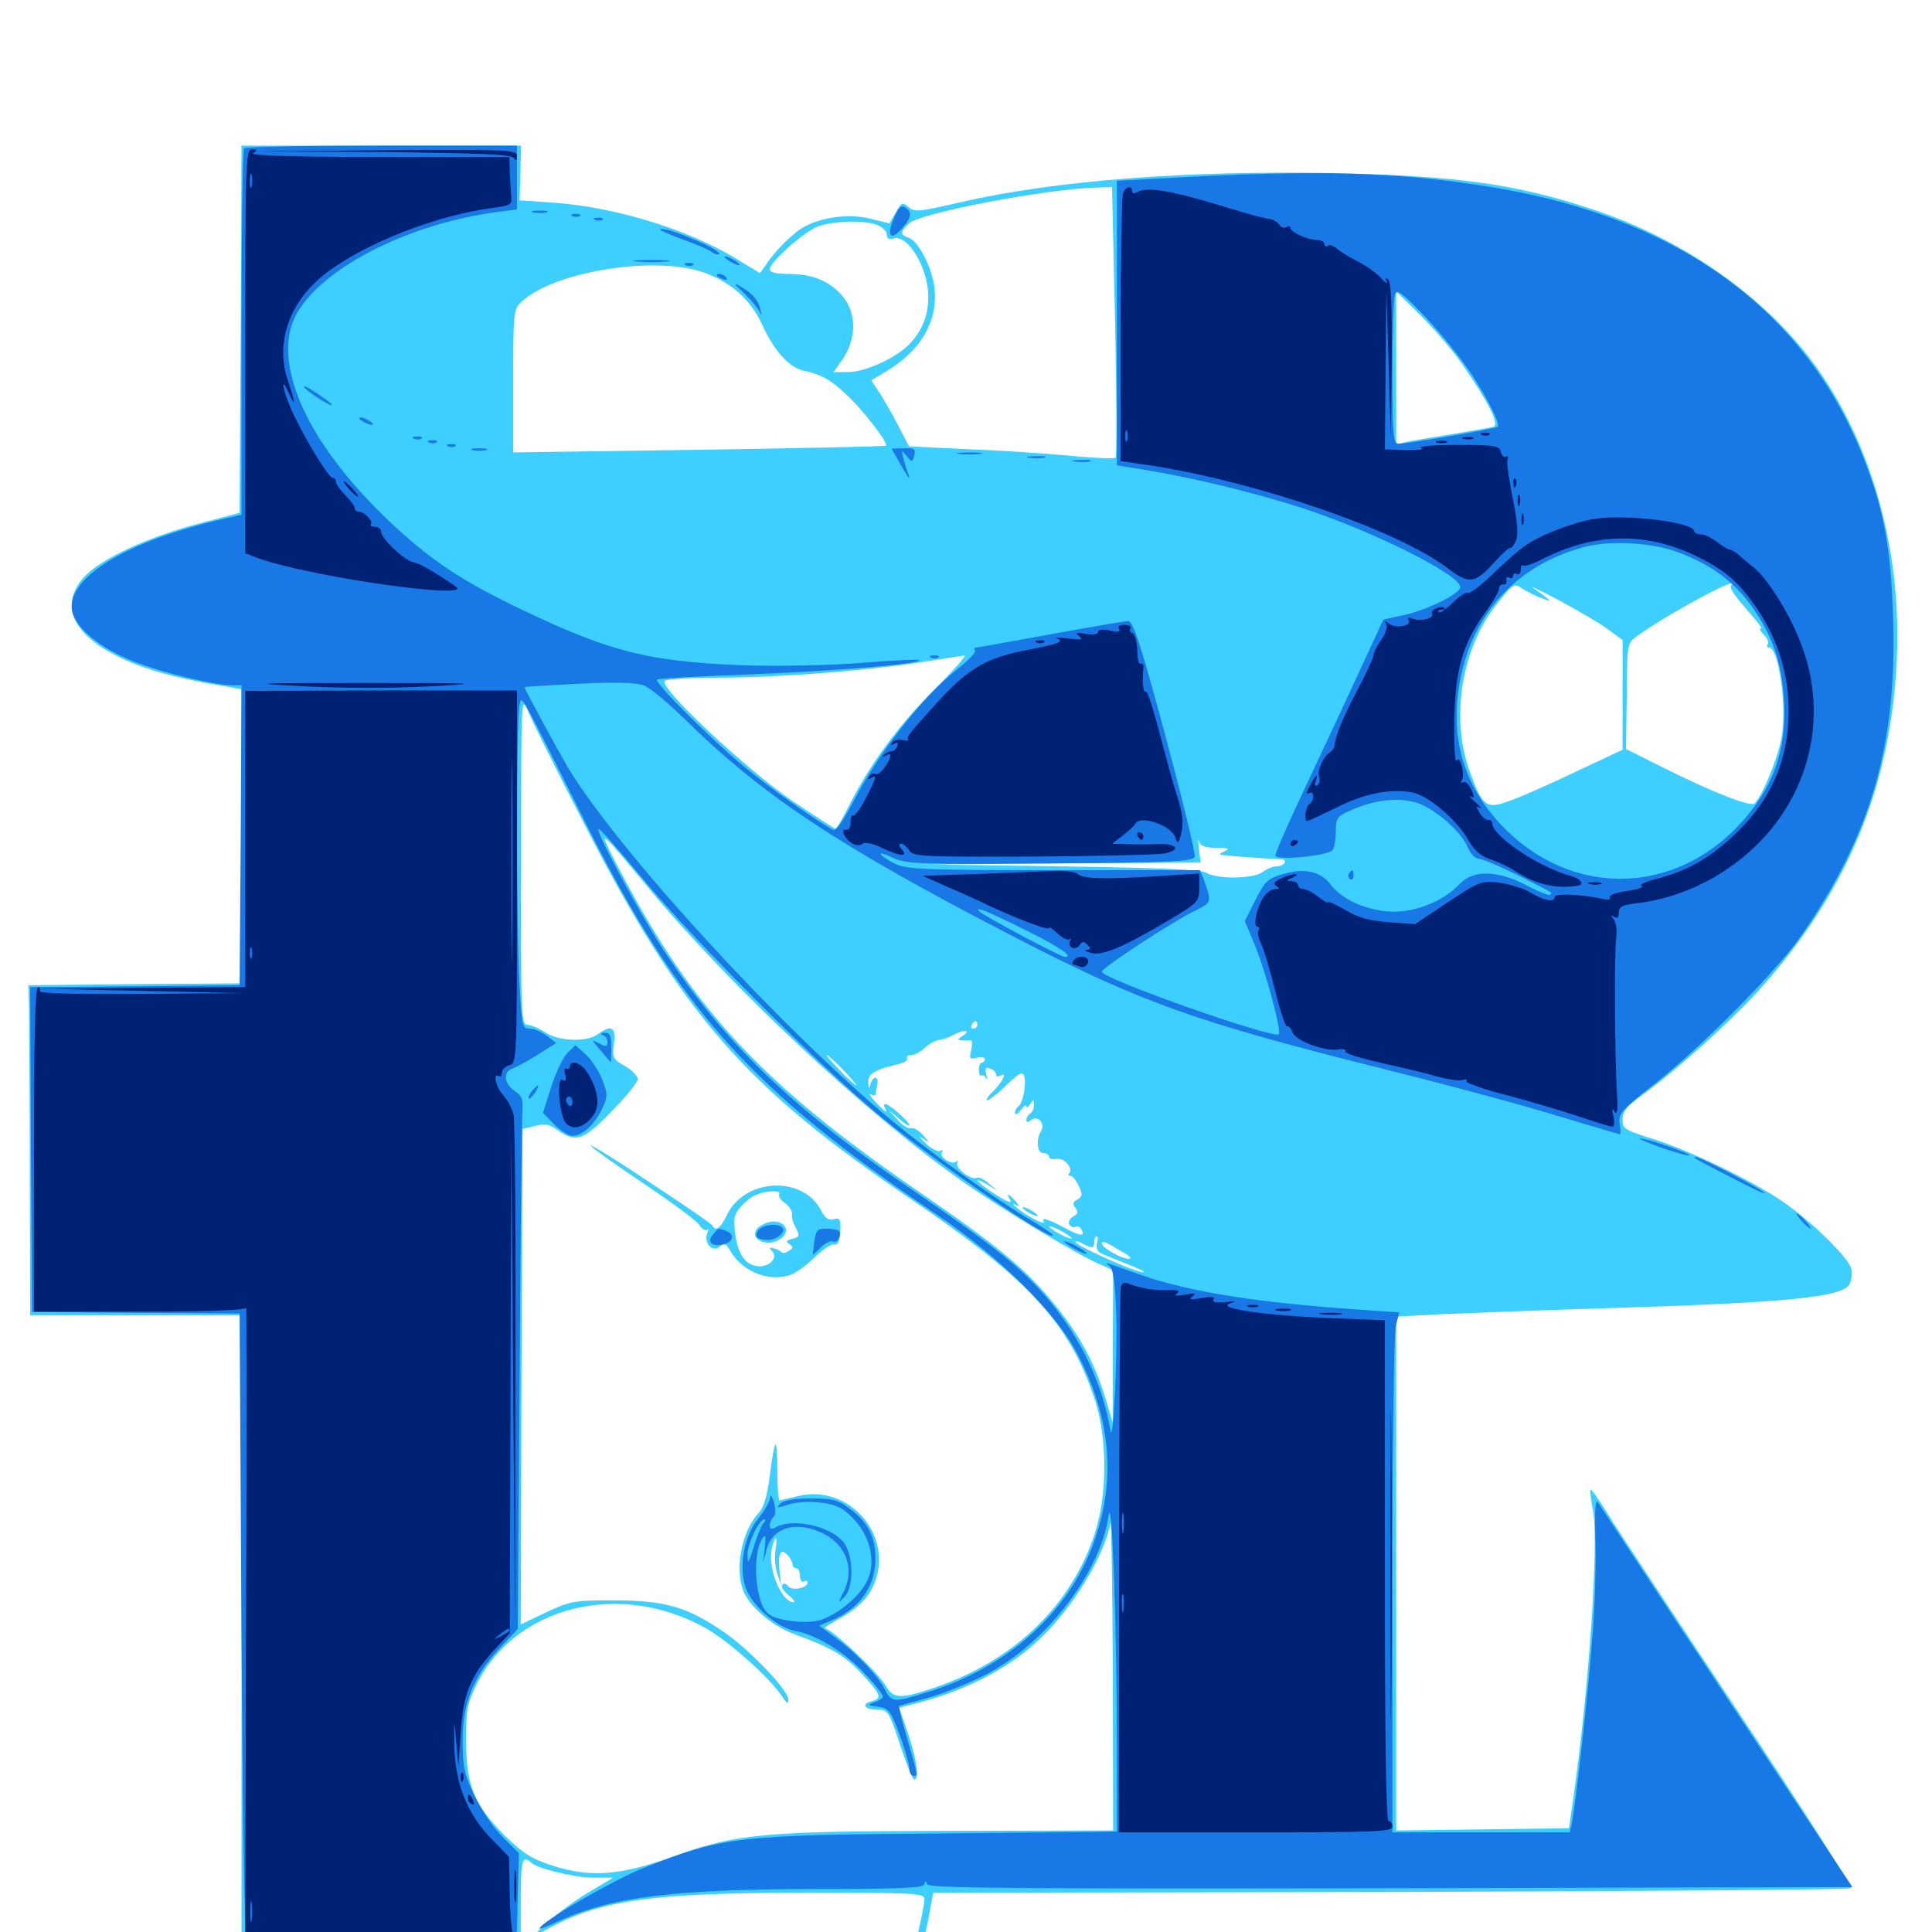 <svg xmlns="http://www.w3.org/2000/svg" viewBox="0 -1000 1000 1000">
	<path fill="#3ccfff" d="M124.609 -829.688L124.023 -734.57L102.539 -728.906C75.977 -721.875 51.367 -710.352 43.164 -700.977C29.297 -684.961 39.453 -668.164 70.508 -656.055C81.445 -651.758 95.312 -648.242 117.773 -644.531L125 -643.164V-567.188V-491.016L69.922 -490.625L14.648 -490.039L15.039 -478.32C15.039 -471.875 15.43 -433.398 15.43 -392.969L15.625 -319.141H70.312H125V-156.055V7.031H197.266H269.531V-15.43C269.531 -36.914 270.312 -40.039 274.609 -36.133C277.93 -32.812 297.461 -28.125 307.422 -28.125H317.383L305.273 -20.898C298.633 -16.992 288.867 -9.961 283.789 -5.273L274.414 3.32L285.156 -2.539C311.719 -16.602 338.672 -20.312 417.188 -20.312C474.219 -20.312 478.516 -20.117 478.516 -16.992C478.516 -15.039 476.758 -6.055 474.609 2.93C472.461 11.914 470.898 19.727 471.484 20.117C472.852 21.484 478.32 5.273 480.664 -7.422L483.008 -20.312L719.922 -20.703C850.195 -21.094 957.422 -21.875 958.008 -22.656C958.789 -23.438 932.422 -64.844 899.219 -114.648C866.016 -164.648 835.547 -210.742 831.445 -217.578C827.344 -224.219 823.633 -229.297 823.242 -229.102C822.852 -228.711 823.438 -223.633 824.609 -217.773C827.539 -200.781 822.461 -125.781 814.258 -68.75L812.109 -53.711L767.383 -53.125L722.656 -52.539V-185.547V-318.555L749.609 -319.922C764.258 -320.508 803.711 -322.07 836.914 -323.047C925.391 -325.781 953.711 -328.711 957.227 -335.156C958.398 -337.305 958.789 -341.016 958.203 -343.359C956.836 -349.023 937.5 -367.969 922.656 -378.125C906.641 -389.062 875 -404.297 856.055 -410.352C841.016 -415.039 839.844 -415.625 839.844 -420.508C839.844 -424.609 841.992 -427.344 849.219 -432.617C867.773 -445.898 898.633 -473.828 913.086 -490.43C956.445 -539.844 978.125 -592.383 981.641 -655.859C984.766 -710.352 970.703 -764.844 943.164 -805.664C917.578 -843.75 872.852 -875.977 823.242 -891.992C784.18 -904.883 753.516 -908.984 691.406 -910.352C615.039 -911.914 546.484 -906.641 497.07 -895.312C475.977 -890.43 473.242 -890.039 470.312 -892.773C467.188 -895.508 466.602 -895.312 463.672 -890.039L460.352 -884.375L450.781 -886.719C440.234 -889.453 426.172 -887.891 416.602 -882.812C410.938 -879.883 401.172 -870.312 396.289 -862.695L393.359 -858.594L380.859 -866.211C355.664 -881.445 318.555 -892.773 286.328 -895.117L268.945 -896.289L269.336 -910.547L269.727 -924.609H197.461H125ZM577.148 -833.594C577.93 -795.508 578.125 -763.672 577.344 -763.086C576.758 -762.5 565.43 -762.891 552.344 -764.258C539.062 -765.43 515.234 -766.992 499.414 -767.578L470.508 -768.945L464.844 -779.883C461.719 -785.938 457.227 -793.555 455.078 -796.875L450.977 -803.125L458.398 -807.617C477.344 -818.75 486.328 -835.156 483.398 -852.93C481.641 -863.086 475 -875.391 470.312 -876.953C465.82 -878.32 465.82 -880.273 470.508 -884.375C476.562 -889.844 541.016 -902.148 567.578 -902.93L575.586 -903.125ZM453.906 -883.594C456.641 -882.617 458.984 -880.273 458.984 -878.711C458.984 -876.562 460.156 -875.781 462.5 -876.562C469.922 -878.906 480.469 -861.133 480.469 -846.68C480.469 -836.719 477.539 -829.297 471.094 -822.266C464.062 -814.844 448.047 -807.422 438.867 -807.422H431.445L436.523 -814.648C443.359 -825 443.359 -838.086 436.133 -846.68C429.492 -854.492 420.703 -858.203 408.203 -858.203C401.953 -858.203 398.438 -858.984 398.438 -860.547C398.438 -864.453 416.797 -880.664 423.828 -883.008C432.617 -885.742 447.461 -886.133 453.906 -883.594ZM365.82 -858.398C379.297 -853.125 388.672 -844.531 394.336 -832.227C400.586 -818.555 408.398 -809.766 415.82 -808.203C424.805 -806.25 429.297 -803.906 437.305 -796.484C445.703 -789.062 459.961 -770.703 458.594 -769.336C458.203 -768.945 414.648 -767.969 361.719 -767.188L265.625 -765.82V-802.93C265.625 -838.867 265.82 -840.039 270.117 -843.945C287.5 -859.961 341.211 -868.164 365.82 -858.398ZM757.617 -810.352C770.703 -791.406 776.172 -780.273 773.047 -779.102C771.68 -778.711 761.719 -776.953 750.977 -775.195C740.234 -773.438 729.492 -771.68 727.148 -771.094L722.656 -769.922V-809.57V-849.219L735.352 -836.719C742.383 -829.688 752.539 -817.969 757.617 -810.352ZM798.438 -690.234C803.906 -688.086 803.32 -688.867 793.555 -695.703C791.602 -697.07 797.461 -694.336 806.25 -689.648C815.234 -684.766 826.562 -678.32 831.25 -675L839.844 -668.75V-640.43V-611.914L815.234 -600.391C801.758 -593.945 786.328 -587.109 781.055 -585.352C769.141 -581.055 767.383 -582.422 760.547 -601.172C750.781 -628.516 756.445 -664.062 774.414 -686.914C783.398 -698.242 783.594 -698.242 788.281 -695.117C790.82 -693.555 795.312 -691.211 798.438 -690.234ZM895.898 -696.875C895.117 -696.094 897.656 -691.992 901.562 -687.5C911.328 -676.172 912.5 -674.609 911.133 -674.609C910.352 -674.609 911.328 -673.242 912.891 -671.484C914.648 -669.922 915.625 -667.578 915.039 -666.602C914.258 -665.625 914.648 -664.844 915.625 -664.844C920.898 -664.844 925.195 -632.812 921.875 -616.992C919.727 -606.25 912.109 -588.086 908.203 -584.18C906.445 -582.031 886.133 -590.039 860.742 -602.734L841.602 -612.305L841.992 -639.648C842.188 -666.797 842.188 -666.992 847.266 -670.703C862.5 -681.836 902.344 -703.32 895.898 -696.875ZM483.398 -642.969C464.844 -624.219 450.391 -604.492 439.648 -583.398C436.328 -576.562 433.008 -571.094 432.422 -571.094C431.836 -571.094 421.875 -577.539 410.547 -585.156C386.133 -601.758 340.039 -644.922 344.141 -647.656C345.508 -648.438 357.422 -649.219 370.703 -649.219C401.562 -649.219 444.922 -652.539 474.023 -656.836C486.719 -658.789 498.047 -660.547 499.219 -660.742C500.391 -660.742 493.359 -652.734 483.398 -642.969ZM302.148 -574.023C353.125 -474.805 385.156 -437.891 471.289 -379.492C533.203 -337.305 553.516 -315.234 566.797 -275.195C573.242 -255.469 573.242 -226.172 566.602 -206.055C554.297 -168.75 525 -140.625 483.984 -126.562C466.016 -120.508 462.5 -120.508 458.398 -127.539C454.492 -134.375 430.469 -157.031 427.148 -157.031C425.977 -157.031 428.32 -158.789 432.617 -161.133C443.164 -166.797 449.219 -172.461 452.344 -179.883C463.086 -205.078 439.453 -232.227 412.891 -225.586C408.203 -224.414 404.102 -223.438 403.516 -223.438C402.93 -223.438 402.344 -230.273 402.344 -238.477C402.344 -246.68 401.953 -252.93 401.367 -252.344C400.781 -251.953 399.414 -244.531 398.438 -236.133C397.07 -225.586 395.312 -219.531 392.578 -216.797C383.398 -206.836 379.883 -185.938 385.547 -174.805C389.844 -166.602 400.781 -158.008 411.328 -154.102C430.078 -147.266 437.305 -143.164 446.094 -133.594C456.25 -122.656 456.836 -120.898 450.781 -119.336C445.312 -117.773 447.852 -115.039 454.688 -115.039C459.57 -115.039 460.352 -113.672 465.82 -97.07C469.141 -87.109 472.266 -78.906 473.242 -78.906C475.977 -78.906 474.414 -89.648 469.922 -102.93L465.43 -116.016L473.438 -118.164C498.438 -124.414 520.117 -135.352 535.742 -149.414C553.906 -165.625 571.289 -193.555 574.805 -211.719C575.195 -214.453 575.781 -179.688 575.977 -134.57L576.172 -52.539L490.625 -52.344C394.141 -52.148 381.055 -50.977 346.68 -38.477C320.898 -29.297 305.469 -28.125 286.523 -34.18C275.391 -37.695 270.898 -40.625 261.719 -49.414C245.508 -65.625 241.406 -75.586 241.211 -98.438C241.211 -114.844 241.797 -118.359 246.68 -128.125C266.602 -168.555 320.508 -182.031 364.648 -157.617C376.562 -151.172 398.438 -131.641 404.883 -121.875C407.227 -118.164 408.008 -117.773 408.008 -120.312C408.203 -125 387.891 -146.289 374.414 -155.469C355.469 -168.359 344.336 -171.484 318.359 -171.68C297.07 -171.68 295.117 -171.289 282.617 -165.43L269.531 -159.18L269.922 -287.305L270.508 -415.625L276.953 -417.188C282.031 -418.555 284.57 -418.164 288.867 -414.844C298.242 -408.398 302.148 -409.766 316.602 -424.805C324.023 -432.227 330.078 -439.844 330.078 -441.406C330.078 -442.969 327.148 -446.094 323.438 -448.242C317.188 -451.758 316.797 -452.734 317.773 -459.766C318.945 -468.359 316.406 -469.922 309.375 -464.648C303.906 -460.547 289.258 -460.938 282.227 -465.625C279.102 -467.773 274.805 -469.531 273.047 -469.531C269.727 -469.531 269.531 -474.805 269.727 -555.078C269.727 -640.43 269.727 -640.43 273.438 -631.641C275.391 -626.758 288.281 -600.977 302.148 -574.023ZM336.133 -539.844C378.711 -488.672 448.633 -423.242 497.656 -388.867C519.336 -373.633 558.203 -350.195 569.922 -345.312L576.172 -342.578L575.977 -302.93V-263.477L572.461 -275.195C567.188 -293.359 559.18 -308.398 546.484 -324.023C531.836 -342.383 517.383 -354.492 475.586 -383.203C394.727 -438.672 358.789 -477.344 321.289 -548.633C308.398 -573.047 308.789 -572.852 336.133 -539.844ZM629.492 -561.133C635.938 -561.133 636.914 -560.742 633.789 -559.375C631.055 -558.203 630.859 -557.617 632.812 -557.422C642.383 -556.445 659.766 -555.273 662.695 -555.273C666.992 -555.273 665.039 -551.562 660.547 -551.562C658.789 -551.562 655.469 -550.195 653.516 -548.633C648.828 -545.117 630.273 -544.727 624.414 -548.242C621.289 -550 600.977 -550.781 550.781 -551.562L481.445 -552.539L551.367 -553.125L621.484 -553.516L620.508 -560.938C620.117 -564.844 620.117 -566.602 620.508 -564.844C621.094 -562.109 623.438 -561.328 629.492 -561.133ZM776.367 -550.391C769.336 -553.906 766.211 -554.102 764.648 -551.562C764.062 -550.391 765.43 -549.609 767.969 -549.609C770.508 -549.609 774.609 -549.023 777.344 -548.633C781.641 -547.656 781.445 -548.047 776.367 -550.391ZM661.523 -548.438C662.305 -549.023 661.133 -549.609 658.984 -549.414C656.836 -549.414 656.25 -548.828 657.812 -548.242C659.18 -547.656 660.938 -547.852 661.523 -548.438ZM505.859 -469.531C505.859 -468.555 504.883 -467.578 503.711 -467.578C502.734 -467.578 502.344 -468.555 502.93 -469.531C503.516 -470.703 504.492 -471.484 505.078 -471.484C505.469 -471.484 505.859 -470.703 505.859 -469.531ZM498.047 -463.672C495.508 -461.914 495.508 -461.719 498.047 -461.523C499.609 -461.328 501.562 -461.328 502.539 -461.523C503.32 -461.719 503.32 -459.375 502.734 -456.641C501.562 -451.953 501.758 -451.562 505.664 -452.539C507.812 -453.125 509.766 -452.734 509.766 -451.758C509.766 -450.781 508.984 -450 508.203 -450C507.422 -450 506.641 -448.242 506.641 -446.289C506.641 -444.141 507.227 -442.773 508.008 -443.359C508.789 -443.75 509.961 -442.969 510.547 -441.797C511.133 -440.43 511.133 -441.211 510.547 -443.555C509.766 -447.07 510.156 -447.852 512.5 -446.875C514.258 -446.289 515.625 -444.922 515.625 -443.75C515.625 -442.773 516.602 -442.578 517.578 -443.164C521.484 -445.508 519.336 -440.625 514.453 -435.547C511.523 -432.812 509.961 -430.469 510.938 -430.469C511.914 -430.469 516.406 -433.984 520.898 -438.281C527.148 -444.336 529.102 -445.508 530.078 -443.164C531.445 -439.453 529.492 -428.906 527.148 -427.344C526.172 -426.758 525.391 -425.195 525.391 -424.023C525.391 -422.656 526.758 -423.438 528.32 -425.391C529.883 -427.539 531.25 -428.516 531.25 -427.344C531.25 -426.367 532.227 -426.953 533.203 -428.516C534.766 -431.055 535.156 -431.055 535.156 -428.125C535.156 -426.367 534.375 -424.219 533.203 -423.633C532.227 -423.047 531.25 -421.484 531.25 -420.312C531.25 -418.945 532.031 -418.945 533.789 -420.312C537.109 -423.047 541.211 -418.359 538.867 -414.648C536.133 -410.156 536.719 -403.125 540.039 -403.125C541.602 -403.125 542.969 -402.344 542.969 -401.367C542.969 -400.195 544.727 -399.805 546.875 -400.195C550.781 -400.977 555.859 -395.117 553.32 -392.578C552.734 -391.992 552.93 -391.406 554.102 -391.406C555.078 -391.406 557.031 -389.062 558.398 -386.133C560.352 -381.836 560.352 -380.664 557.617 -379.102C555.273 -377.93 555.078 -376.758 556.641 -374.805C558.203 -372.852 558.008 -371.68 555.469 -370.312C553.711 -369.336 552.734 -367.383 553.516 -366.211C554.297 -365.039 555.664 -364.453 556.641 -365.039C557.617 -365.625 558.984 -365.039 559.57 -363.867C562.109 -360.156 559.18 -359.961 552.539 -363.672C543.164 -368.75 538.672 -370.312 540.234 -367.773C541.797 -365.234 531.836 -370.312 526.367 -374.805C524.219 -376.562 523.828 -377.344 525.391 -376.562C527.93 -375.195 527.93 -375.586 525.586 -378.32C522.656 -381.836 520.508 -382.812 522.461 -379.688C524.414 -376.562 521.875 -377.344 513.672 -382.812C504.883 -388.672 502.93 -391.602 511.328 -386.719L516.602 -383.398L511.914 -387.305C509.57 -389.648 506.641 -390.82 505.664 -390.43C503.125 -388.672 493.945 -395.508 495.508 -398.047C496.094 -399.219 496.094 -399.609 495.117 -398.828C492.969 -396.68 485.938 -400.977 487.5 -403.516C488.281 -404.883 488.086 -405.078 486.719 -404.297C485.547 -403.516 482.031 -405.469 478.906 -408.398C475.977 -411.328 475.195 -412.5 477.344 -410.938C481.445 -408.008 481.445 -408.008 477.734 -412.5C475.586 -414.844 472.852 -416.602 471.484 -416.016C470.312 -415.625 467.188 -417.383 464.648 -420.312L459.961 -425.586L465.43 -420.898C468.359 -418.164 470.703 -416.797 470.703 -417.578C470.703 -419.336 460.547 -428.32 458.398 -428.516C457.422 -428.516 457.422 -427.734 458.008 -426.562C460.156 -423.047 457.812 -424.609 452.93 -429.883C450.391 -432.617 449.414 -434.375 450.781 -433.594C451.953 -432.812 453.125 -432.812 453.32 -433.789C453.32 -434.57 453.711 -436.914 454.102 -438.867C454.492 -440.625 453.906 -442.188 453.125 -442.188C452.148 -442.188 450.977 -440.625 450.586 -438.867C449.805 -436.133 449.609 -436.328 449.414 -439.453C449.219 -443.164 450.781 -444.727 457.031 -447.07C457.617 -447.266 460.938 -448.242 464.258 -449.023C467.773 -449.805 470.117 -451.172 469.531 -452.148C468.945 -453.125 469.922 -453.906 471.68 -453.906C473.438 -453.906 476.562 -455.664 478.906 -457.812C481.25 -459.961 484.57 -461.719 486.133 -461.719C487.891 -461.914 491.406 -463.086 494.141 -464.648C499.414 -467.383 502.734 -466.602 498.047 -463.672ZM518.359 -454.297C516.406 -457.422 514.062 -455.664 515.039 -451.758C515.82 -448.828 516.602 -448.438 517.773 -450.195C518.555 -451.562 518.75 -453.516 518.359 -454.297ZM436.523 -446.094C440.625 -441.797 443.75 -438.281 443.164 -438.281C442.578 -438.281 438.672 -441.797 434.57 -446.094C430.469 -450.391 427.344 -453.906 427.93 -453.906C428.516 -453.906 432.422 -450.391 436.523 -446.094ZM457.031 -452.93C457.031 -453.32 454.297 -453.516 450.977 -453.516C447.656 -453.32 446.094 -452.734 447.461 -451.953C449.414 -450.586 457.031 -451.562 457.031 -452.93ZM531.25 -450C531.25 -452.344 531.055 -452.344 527.344 -450C524.805 -448.438 525 -448.047 527.93 -448.047C529.688 -448.047 531.25 -449.023 531.25 -450ZM326.172 -441.797C326.172 -442.773 324.805 -444.141 323.242 -444.922C321.68 -445.508 320.312 -445.703 320.312 -445.312C320.312 -444.922 321.68 -443.555 323.242 -442.188C325 -440.82 326.172 -440.625 326.172 -441.797ZM554.688 -358.984C554.688 -358.594 552.148 -359.375 548.828 -361.133C545.703 -362.891 542.969 -364.648 542.969 -365.234C542.969 -365.625 545.703 -364.844 548.828 -363.086C552.148 -361.328 554.688 -359.57 554.688 -358.984ZM567.773 -356.445C567.188 -354.102 567.969 -352.148 570.117 -351.172C571.875 -350.391 578.516 -347.656 584.961 -345.117C591.406 -342.578 594.141 -341.016 590.82 -341.602C584.18 -342.969 556.641 -355.469 556.641 -357.227C556.641 -357.812 558.398 -357.422 560.352 -356.25C565.43 -353.711 566.406 -353.711 566.406 -357.227C566.406 -358.789 566.992 -360.156 567.578 -360.156C568.359 -360.156 568.359 -358.398 567.773 -356.445ZM582.812 -350.977C584.961 -349.609 585.742 -348.438 584.375 -348.438C580.469 -348.438 570.312 -354.102 570.312 -356.445C570.312 -357.617 572.07 -357.227 574.414 -355.859C576.758 -354.492 580.469 -352.148 582.812 -350.977ZM401.367 -197.656C400.781 -194.141 401.172 -188.672 402.344 -185.352L404.297 -179.492L403.516 -186.328C402.539 -195.898 403.906 -198.828 407.422 -195.312C408.984 -193.75 410.156 -191.602 410.156 -190.43C410.156 -189.258 411.133 -188.281 412.109 -188.281C413.281 -188.281 414.062 -186.523 414.062 -184.18C414.062 -182.031 415.039 -180.859 416.016 -181.445C417.188 -182.031 417.969 -181.836 417.969 -180.859C417.969 -177.93 409.57 -176.367 407.812 -179.102C407.031 -180.273 405.664 -180.664 404.883 -179.688C404.102 -178.906 405.469 -176.562 408.008 -174.414C410.547 -172.461 411.719 -170.703 410.742 -170.703C404.492 -170.703 397.266 -188.281 399.414 -198.242C401.172 -206.055 402.734 -205.469 401.367 -197.656ZM423.828 -169.531C423.828 -169.922 421.68 -170.703 418.945 -171.094C416.211 -171.68 414.062 -171.289 414.062 -170.508C414.062 -169.531 416.211 -168.75 418.945 -168.75C421.68 -168.75 423.828 -169.141 423.828 -169.531ZM305.664 -407.031C306.445 -405.859 318.75 -397.07 333.008 -387.5C347.266 -377.93 360.352 -368.359 361.914 -366.016C363.281 -363.867 365.234 -362.695 366.016 -363.477C366.797 -364.258 366.797 -363.477 366.016 -361.523C364.258 -356.641 368.75 -351.562 372.461 -354.688C374.805 -356.641 375.781 -356.25 377.539 -353.32C383.398 -342.578 396.289 -336.719 407.617 -339.648C410.742 -340.234 416.602 -344.336 421.094 -348.633C425.391 -352.93 430.273 -356.25 431.836 -355.859C433.789 -355.469 434.57 -357.422 434.961 -362.695C435.156 -368.945 434.57 -369.922 431.641 -368.945C428.906 -368.164 427.148 -369.336 425 -373.438C415.625 -391.797 385.156 -390.234 376.172 -370.898C373.047 -364.453 370.312 -362.305 368.75 -365.625C368.555 -366.406 353.711 -376.562 336.133 -388.086C318.75 -399.805 304.883 -408.203 305.664 -407.031ZM403.32 -381.836C402.734 -380.859 404.102 -378.711 406.445 -377.148C408.594 -375.586 410.156 -373.047 409.961 -371.68C409.57 -370.117 410.547 -366.992 411.914 -364.453C414.062 -360.352 413.867 -359.766 410.156 -358.789C407.031 -358.008 406.641 -357.227 408.594 -356.055C410.742 -354.688 410.547 -353.906 408.203 -352.539C406.641 -351.367 404.883 -351.172 404.297 -351.953C403.711 -352.734 401.953 -353.516 400.391 -353.906C398.047 -354.492 398.047 -354.102 399.805 -352.148C402.734 -349.219 398.633 -344.531 393.164 -344.531C386.328 -344.727 382.227 -350 380.664 -360.547C379.492 -369.531 379.883 -371.484 383.594 -375.586C385.742 -378.125 389.453 -380.859 391.602 -381.641C397.07 -383.984 404.688 -383.984 403.32 -381.836ZM394.141 -365.82C389.062 -362.891 389.844 -358.398 395.508 -357.031C401.953 -355.469 409.375 -361.328 406.055 -365.43C403.516 -368.359 398.828 -368.555 394.141 -365.82ZM529.297 -375C529.297 -374.414 531.055 -373.047 533.203 -371.875C535.352 -370.703 537.109 -370.312 537.109 -370.703C537.109 -371.289 535.352 -372.656 533.203 -373.828C531.055 -375 529.297 -375.391 529.297 -375Z"/>
	<path fill="#1878e5" d="M126.367 -923.242C125.586 -922.656 125 -879.688 125 -827.734V-733.594L114.844 -731.25C66.992 -720.117 37.109 -702.539 37.109 -685.938C37.109 -676.562 50.586 -664.844 69.727 -657.422C84.766 -651.562 111.328 -645.312 120.312 -645.312H125L124.609 -567.773L124.023 -490.039L69.727 -489.453L15.625 -489.062L16.016 -404.883L16.602 -320.898L70.312 -320.508L124.023 -320.117L125 -157.031C125.586 -67.383 126.562 5.859 127.539 5.469C128.32 5.273 159.961 5.078 198.047 5.078H267.383L267.969 -17.773L268.555 -40.82L260.156 -49.219C255.469 -53.711 249.023 -63.477 245.508 -70.703C240.234 -81.836 239.453 -85.938 239.453 -99.414C239.453 -118.555 245.117 -132.422 258.789 -147.07L267.969 -156.836L268.945 -285.352C269.336 -356.055 270.117 -417.969 270.312 -423.047C270.898 -431.055 270.312 -432.617 266.406 -435.352C260.938 -438.867 260.156 -445.312 265.234 -446.875C267.188 -447.656 273.047 -450.781 278.32 -454.102L287.891 -460.156L283.008 -463.867C280.469 -465.82 276.562 -467.578 274.219 -467.578C270.312 -467.578 270.117 -468.945 268.945 -489.648C267.188 -517.578 267.188 -629.297 268.945 -635.156C270.117 -640.234 268.164 -643.75 303.516 -573.242C351.953 -477.148 388.672 -436.133 484.375 -371.68C517.773 -349.219 546.875 -320.312 558.008 -298.633C575 -265.43 577.734 -234.57 566.406 -202.344C553.516 -165.625 521.484 -136.719 479.688 -124.023C462.695 -118.75 461.523 -118.75 458.203 -125.195C454.297 -132.812 444.141 -143.555 433.203 -151.758L424.023 -158.594L430.078 -161.133C444.727 -167.188 453.125 -178.711 453.125 -193.164C453.125 -204.297 449.414 -211.914 440.039 -218.945C433.789 -223.633 431.25 -224.414 419.727 -224.414C411.133 -224.414 405.469 -223.438 403.906 -221.68C401.758 -219.531 402.148 -219.336 406.25 -220.703C415.43 -224.023 430.859 -222.852 436.719 -218.359C450.195 -208.398 455.078 -191.016 447.461 -179.297C442.969 -172.07 433.008 -164.258 424.805 -161.523C417.773 -159.18 401.953 -161.133 397.656 -164.648C390.82 -170.312 389.062 -195.703 394.727 -203.906C396.289 -206.055 396.484 -204.688 395.898 -199.023L394.922 -191.211L396.875 -198.438C400.195 -209.18 411.133 -212.695 424.414 -207.031C437.5 -201.562 442.773 -188.477 436.719 -176.172C433.594 -169.922 433.594 -169.922 436.914 -173.242C442.383 -178.711 441.797 -196.289 435.938 -202.539C428.711 -210.352 410.547 -214.062 402.148 -209.766C399.414 -208.203 398.438 -208.398 398.438 -210.352C398.438 -211.719 399.219 -213.672 400.391 -214.844C401.562 -216.016 401.562 -218.945 400.586 -222.461C399.609 -225.781 398.633 -226.758 398.633 -224.805C398.438 -222.852 395.703 -217.969 392.383 -213.867C385.547 -205.273 382.617 -191.211 385.352 -180.078C387.695 -170.312 401.367 -157.812 411.523 -155.859C422.656 -153.906 438.086 -144.336 448.047 -133.203C453.125 -127.93 457.031 -122.656 457.031 -121.875C457.031 -121.094 455.078 -119.727 452.734 -118.945C448.633 -117.578 448.828 -117.383 454.492 -116.602C459.961 -115.82 460.938 -114.648 465.625 -102.148C468.359 -94.531 470.703 -86.719 470.703 -84.57C470.703 -82.617 471.68 -80.859 472.656 -80.859C475.195 -80.859 475.391 -79.688 469.727 -99.414C466.992 -108.789 465.039 -116.602 465.234 -116.992C465.625 -117.188 471.484 -118.75 478.516 -120.703C485.547 -122.461 498.633 -127.539 507.812 -132.031C539.648 -147.266 569.336 -184.961 573.828 -215.625C575.586 -228.125 578.125 -156.641 578.125 -91.406V-51.953L485.742 -50.977C381.445 -50.195 374.414 -49.219 334.18 -33.594C317.773 -27.148 279.297 -4.883 279.297 -1.758C279.297 -1.367 283.984 -3.125 289.648 -5.859C317.383 -18.359 349.023 -22.266 426.367 -22.266C466.797 -22.266 478.516 -22.852 478.516 -24.805C478.516 -26.562 478.906 -26.562 480.078 -24.609C481.445 -22.656 530.664 -22.266 720.312 -22.656L958.789 -23.242L893.945 -121.094C858.203 -175 828.32 -220.508 827.148 -222.266C825.781 -224.609 825.391 -218.945 825.781 -203.516C826.172 -191.406 825.586 -168.75 824.219 -153.125C822.266 -125.586 815.43 -64.844 813.477 -55.859L812.5 -51.562H766.602H720.703V-179.102C720.703 -249.023 721.484 -309.766 722.461 -313.672L724.219 -320.703L707.227 -321.875C651.367 -325.586 616.406 -331.055 589.453 -340.43C583.789 -342.578 577.344 -344.727 575.195 -345.508C572.266 -346.484 571.875 -346.289 574.023 -344.922C576.172 -343.359 577.148 -336.914 577.734 -320.312C578.516 -298.828 576.172 -251.367 574.805 -259.57C569.922 -287.109 557.031 -312.109 537.305 -333.398C525.195 -346.484 509.961 -358.203 472.656 -383.789C409.375 -426.758 374.805 -460.156 342.969 -508.984C330.273 -528.516 307.031 -571.875 309.961 -570.898C311.133 -570.508 321.094 -559.18 332.227 -545.703C358.984 -513.281 424.414 -447.852 456.055 -421.875C485.938 -397.266 544.922 -356.641 544.922 -360.742C544.922 -361.328 539.062 -365.234 531.836 -369.531C514.258 -379.883 481.25 -403.711 461.914 -419.727C404.297 -467.578 320.312 -559.18 293.945 -602.734C288.477 -612.109 271.484 -643.359 271.484 -644.336C271.484 -644.531 283.984 -645.312 299.414 -646.094C318.359 -647.07 329.102 -646.68 333.008 -645.312C336.328 -644.141 345.898 -636.133 354.492 -627.734C394.727 -588.086 434.375 -561.914 523.438 -515.82C591.016 -480.859 618.359 -471.094 719.336 -445.898C745.312 -439.453 782.617 -429.492 802.148 -423.633C821.68 -417.773 838.086 -412.891 838.477 -412.891C838.867 -412.891 838.867 -415.43 838.281 -418.555C837.695 -423.633 839.258 -425.586 856.836 -439.258C882.227 -459.57 920.508 -498.242 932.812 -516.406C968.555 -568.555 981.836 -614.648 979.883 -679.492C978.711 -716.016 975.391 -734.961 965.039 -761.719C935.352 -838.672 869.922 -886.914 773.242 -902.93C723.633 -911.133 682.227 -912.305 600.195 -907.617L578.125 -906.445V-832.812V-759.18L592.383 -756.836C617.578 -752.734 648.828 -745.117 673.828 -737.109C709.961 -725.391 755.859 -702.539 755.859 -696.094C755.859 -692.773 739.258 -684.57 727.539 -681.836L716.016 -679.297L701.562 -648.047C693.75 -631.055 681.055 -604.102 673.633 -588.281C666.211 -572.461 660.156 -558.594 660.156 -557.227C660.156 -554.297 687.891 -557.031 689.844 -560.156C690.625 -561.328 691.406 -565.625 691.406 -569.727C691.406 -576.562 691.992 -577.539 699.805 -580.859C711.523 -585.938 722.852 -587.305 732.422 -584.766C741.797 -582.227 756.25 -569.922 759.766 -561.328C761.133 -558.008 763.672 -555.469 765.43 -555.469C767.188 -555.469 775.977 -551.758 785.156 -547.266C805.273 -537.109 803.516 -538.086 802.344 -536.914C801.758 -536.328 796.289 -538.477 790.039 -541.797C775.195 -549.609 762.5 -549.805 755.664 -542.578C747.656 -533.984 733.789 -528.125 721.68 -528.125C708.789 -528.125 694.922 -533.984 688.867 -541.992C683.789 -549.023 674.805 -550.977 663.672 -547.461C656.25 -545.312 654.688 -543.75 649.805 -534.18L644.336 -523.242L649.219 -511.523C655.078 -497.461 663.477 -466.211 661.914 -464.648C659.18 -462.109 570.312 -493.359 570.312 -497.07C570.312 -499.023 606.641 -522.852 618.75 -528.711C627.344 -533.008 627.344 -533.008 622.852 -545.312L621.094 -549.609H545.703C480.273 -549.609 469.531 -550 463.672 -552.734C459.961 -554.492 456.445 -556.836 455.859 -557.812C455.273 -558.789 458.008 -558.008 462.109 -556.055C469.141 -552.734 475.391 -552.539 543.555 -553.125C604.492 -553.516 617.578 -554.102 618.359 -556.445C618.945 -558.008 612.109 -585.938 603.32 -618.75C590.625 -665.82 586.523 -678.516 583.984 -678.516C582.227 -678.516 564.062 -675.391 543.75 -671.68C523.438 -667.969 506.055 -664.844 505.273 -664.844C504.297 -664.844 504.102 -664.062 504.688 -663.281C505.273 -662.305 501.172 -658.203 495.898 -653.906C477.734 -639.648 455.078 -610.938 441.602 -584.961C436.133 -574.609 432.617 -569.531 431.055 -570.508C419.727 -576.953 396.68 -593.555 384.766 -603.516C367.188 -618.164 338.672 -646.68 340.039 -648.242C340.625 -648.828 362.695 -650 388.867 -650.977C432.812 -652.734 477.734 -656.445 475.781 -658.398C475.391 -658.789 461.523 -658.203 445.117 -656.836C427.539 -655.469 401.953 -655.078 383.789 -655.664C336.133 -657.617 316.211 -662.5 271.875 -683.594C239.258 -699.023 222.852 -709.961 200.977 -730.664C162.5 -767.383 143.555 -804.883 150.586 -830.469C157.812 -856.445 206.641 -883.789 258.398 -890.43L267.578 -891.602V-908.203V-924.609H197.656C159.18 -924.609 126.953 -924.023 126.367 -923.242ZM761.719 -806.25C770.703 -792.383 776.562 -780.664 775.195 -779.102C774.219 -778.125 728.516 -770.312 723.828 -770.312C721.094 -770.312 720.703 -774.414 720.703 -807.227C720.703 -827.539 721.289 -845.703 722.07 -847.656C723.047 -850.586 725.977 -848.242 738.086 -835.547C746.094 -827.148 756.641 -813.867 761.719 -806.25ZM869.336 -713.867C885.547 -707.617 896.68 -699.609 905.859 -687.305C917.188 -671.875 922.266 -657.422 923.438 -637.109C924.609 -615.039 919.531 -597.656 907.422 -581.641C874.219 -537.5 817.383 -532.812 779.102 -570.898C756.641 -593.359 749.219 -620.703 756.836 -652.93C764.453 -684.766 786.719 -707.617 818.945 -716.602C832.617 -720.508 855.273 -719.336 869.336 -713.867ZM532.812 -517.578C548.828 -509.57 555.859 -504.688 551.172 -504.688C549.023 -504.688 509.375 -525.781 506.836 -528.32C503.906 -531.445 512.891 -527.539 532.812 -517.578ZM394.922 -211.328C393.945 -209.961 391.602 -204.492 390.039 -199.023C387.5 -190.82 386.914 -190.234 386.914 -195.117C386.719 -200.586 392.969 -213.672 395.703 -213.672C396.484 -213.672 396.094 -212.5 394.922 -211.328ZM462.305 -886.133C458.594 -876.953 461.719 -875.195 467.773 -882.812C471.094 -886.914 471.68 -889.258 470.312 -891.016C466.992 -894.727 465.43 -893.75 462.305 -886.133ZM275.977 -890.039C274.023 -890.625 275.586 -891.016 279.297 -891.016C283.008 -891.016 284.57 -890.625 282.812 -890.039C280.859 -889.648 277.734 -889.648 275.977 -890.039ZM296.484 -888.086C294.922 -888.672 295.508 -889.258 297.656 -889.258C299.805 -889.453 300.977 -888.867 300.195 -888.281C299.609 -887.695 297.852 -887.5 296.484 -888.086ZM308.203 -886.133C306.641 -886.719 307.227 -887.305 309.375 -887.305C311.523 -887.5 312.695 -886.914 311.914 -886.328C311.328 -885.742 309.57 -885.547 308.203 -886.133ZM341.797 -881.055C341.797 -880.664 347.266 -878.32 354.102 -875.781C360.742 -873.438 367.383 -870.508 368.75 -869.336C370.117 -868.359 371.68 -867.969 372.266 -868.555C373.047 -869.141 368.359 -872.07 362.109 -874.805C350.195 -880.078 341.797 -882.617 341.797 -881.055ZM375 -867.188C375 -866.602 376.758 -865.234 378.906 -864.062C381.055 -862.891 382.812 -862.5 382.812 -862.891C382.812 -863.477 381.055 -864.844 378.906 -866.016C376.758 -867.188 375 -867.578 375 -867.188ZM329.688 -864.648C325 -865.039 328.32 -865.43 336.914 -865.43C345.508 -865.43 349.219 -865.039 345.312 -864.648C341.211 -864.258 334.18 -864.258 329.688 -864.648ZM355.078 -862.695C353.516 -863.281 354.102 -863.867 356.25 -863.867C358.398 -864.062 359.57 -863.477 358.789 -862.891C358.203 -862.305 356.445 -862.109 355.078 -862.695ZM371.094 -857.422C371.094 -858.984 374.805 -858.203 375.977 -856.25C376.562 -855.078 375.781 -854.883 374.219 -855.469C372.461 -856.055 371.094 -857.031 371.094 -857.422ZM384.18 -849.219C387.5 -846.094 391.211 -841.797 392.578 -839.648C394.531 -836.133 394.531 -836.133 393.359 -840.625C391.992 -845.508 388.867 -848.633 381.836 -852.539C379.688 -853.711 380.664 -852.148 384.18 -849.219ZM157.617 -799.414C159.961 -796.484 171.875 -789.062 171.875 -790.43C171.875 -790.82 168.164 -793.75 163.672 -796.68C158.984 -799.805 156.25 -800.977 157.617 -799.414ZM187.5 -782.031C189.062 -781.055 191.406 -780.078 192.383 -780.078C193.555 -780.078 192.969 -781.055 191.406 -782.031C189.844 -783.008 187.695 -783.984 186.523 -783.984C185.547 -783.984 185.938 -783.008 187.5 -782.031ZM214.453 -772.852C212.891 -773.438 213.477 -774.023 215.625 -774.023C217.773 -774.219 218.945 -773.633 218.164 -773.047C217.578 -772.461 215.82 -772.266 214.453 -772.852ZM222.266 -770.898C220.703 -771.484 221.289 -772.07 223.438 -772.07C225.586 -772.266 226.758 -771.68 225.977 -771.094C225.391 -770.508 223.633 -770.312 222.266 -770.898ZM232.031 -768.945C230.469 -769.531 231.055 -770.117 233.203 -770.117C235.352 -770.312 236.523 -769.727 235.742 -769.141C235.156 -768.555 233.398 -768.359 232.031 -768.945ZM244.727 -766.992C242.773 -767.578 244.336 -767.969 248.047 -767.969C251.758 -767.969 253.32 -767.578 251.562 -766.992C249.609 -766.602 246.484 -766.602 244.727 -766.992ZM465.43 -760.742C470.312 -752.148 471.875 -750.391 469.727 -755.664C468.945 -757.812 467.969 -761.328 467.383 -763.477C466.602 -767.188 466.602 -767.188 469.336 -763.867C472.07 -760.547 472.266 -760.742 473.242 -764.258C474.023 -767.578 473.242 -768.164 467.773 -767.969L461.523 -767.773ZM496.68 -765.039C493.555 -765.43 496.094 -765.82 501.953 -765.82C507.812 -765.82 510.352 -765.43 507.422 -765.039C504.297 -764.648 499.609 -764.648 496.68 -765.039ZM532.812 -763.086C530.273 -763.477 531.836 -763.867 536.133 -763.867C540.43 -764.062 542.383 -763.672 540.625 -763.086C538.672 -762.695 535.156 -762.695 532.812 -763.086ZM556.25 -761.133C553.711 -761.523 555.273 -761.914 559.57 -761.914C563.867 -762.109 565.82 -761.719 564.062 -761.133C562.109 -760.742 558.594 -760.742 556.25 -761.133ZM482.031 -659.57C480.469 -660.156 481.055 -660.742 483.203 -660.742C485.352 -660.938 486.523 -660.352 485.742 -659.766C485.156 -659.18 483.398 -658.984 482.031 -659.57ZM698.242 -547.852C697.656 -546.875 697.852 -545.508 698.828 -544.922C699.805 -544.336 700.586 -545.117 700.586 -546.68C700.586 -550 700 -550.391 698.242 -547.852ZM312.109 -464.258C313.281 -463.867 314.453 -462.109 314.453 -460.547C314.453 -458.203 313.672 -458.008 310.156 -459.961C305.859 -462.109 305.859 -462.109 310.547 -456.641C313.281 -453.516 315.625 -450.586 316.016 -450.195C316.211 -449.805 316.406 -452.93 316.406 -457.422C316.406 -464.062 315.625 -465.625 313.086 -465.43C310.938 -465.43 310.547 -464.844 312.109 -464.258ZM293.75 -455.078C291.406 -452.734 287.695 -444.922 285.352 -437.5L281.055 -424.023L286.133 -418.75C289.062 -415.625 293.164 -412.891 295.117 -412.305C300 -410.938 307.227 -416.992 311.523 -425.781C314.648 -432.422 314.648 -433.398 311.719 -441.211C309.961 -445.703 306.055 -451.562 303.125 -454.297L297.852 -458.984ZM275.391 -435.352C274.023 -433.594 273.242 -432.031 273.633 -431.445C274.219 -431.055 275.586 -432.422 276.953 -434.375C279.688 -439.062 278.906 -439.453 275.391 -435.352ZM860.156 -405.859C867.578 -403.32 874.023 -401.562 874.414 -401.953C875.391 -402.93 851.758 -410.938 848.828 -410.742C847.656 -410.742 852.734 -408.594 860.156 -405.859ZM877.148 -400.586C877.539 -400.195 886.719 -395.312 897.461 -389.844C908.203 -384.18 915.234 -381.055 913.086 -382.812C908.789 -386.133 879.883 -401.172 877.734 -401.172C876.953 -401.172 876.758 -400.781 877.148 -400.586ZM932.617 -367.969C934.57 -365.82 936.523 -364.062 937.109 -364.062C937.695 -364.062 936.523 -365.82 934.57 -367.969C932.617 -370.117 930.664 -371.875 930.078 -371.875C929.492 -371.875 930.664 -370.117 932.617 -367.969ZM392.773 -363.477C390.039 -360.156 391.797 -358.203 397.461 -358.203C402.148 -358.203 407.031 -362.5 404.883 -364.648C402.734 -366.992 395.117 -366.211 392.773 -363.477ZM369.141 -361.133C365.82 -357.227 368.164 -354.688 374.023 -355.859C379.492 -356.836 380.664 -361.133 375.781 -362.891C371.68 -364.453 371.875 -364.453 369.141 -361.133ZM421.484 -357.227L420.703 -350.391L425 -354.492C427.539 -356.836 430.273 -358.008 431.25 -357.422C433.398 -356.055 435.938 -361.133 434.18 -362.891C433.398 -363.477 430.469 -364.062 427.539 -364.062C423.047 -364.062 422.266 -363.086 421.484 -357.227ZM550.781 -357.422C550.781 -356.836 553.516 -355.078 556.641 -353.32C559.961 -351.562 562.5 -350.781 562.5 -351.172C562.5 -351.758 559.961 -353.516 556.641 -355.273C553.516 -357.031 550.781 -357.812 550.781 -357.422Z"/>
	<path fill="#002274" d="M126.953 -818.164V-713.672L132.422 -711.523C157.812 -701.758 248.047 -688.867 235.547 -696.68C233.594 -698.047 228.906 -701.172 225 -703.516C221.094 -706.055 216.211 -708.594 214.062 -708.984C209.375 -709.766 197.266 -721.289 197.266 -724.805C197.266 -726.172 195.898 -727.344 193.945 -727.344C192.188 -727.344 191.211 -727.93 191.992 -728.516C193.359 -730.078 188.672 -735.156 185.742 -735.156C184.57 -735.156 183.594 -735.938 183.594 -737.109C183.594 -738.086 181.445 -741.016 178.711 -743.75C175.977 -746.484 173.828 -749.609 173.828 -750.781C173.828 -751.758 173.047 -752.734 172.07 -752.734C169.922 -752.734 155.859 -776.172 150.586 -788.477C146.094 -799.023 145.117 -806.055 149.414 -796.68C153.125 -788.672 152.93 -791.211 149.219 -802.344C142.188 -822.656 149.609 -843.945 168.945 -858.789C189.258 -874.219 226.172 -888.672 255.078 -892.383C263.867 -893.555 265.039 -894.141 264.648 -897.852C264.453 -900.195 264.062 -905.859 263.867 -910.547L263.672 -918.75H195.898C151.172 -918.75 128.906 -919.531 130.859 -920.703C133.398 -922.266 133.203 -922.656 130.469 -922.656C127.148 -922.656 126.953 -916.406 126.953 -818.164ZM130.273 -903.711C129.688 -901.758 129.297 -902.93 129.297 -906.055C129.297 -909.375 129.688 -910.742 130.273 -909.57C130.664 -908.203 130.664 -905.469 130.273 -903.711ZM199.023 -921.289C248.438 -920.703 264.844 -920.117 266.016 -918.164C266.992 -916.602 267.578 -916.797 267.578 -919.336C267.578 -922.461 263.281 -922.656 200.781 -922.266L133.789 -921.68ZM581.25 -900C580.664 -898.242 580.078 -866.406 580.078 -829.102V-761.328L596.289 -758.984C651.758 -750.195 723.047 -725.586 748.828 -706.25C760.547 -697.266 763.281 -697.656 773.828 -709.375C777.734 -713.672 781.25 -716.797 781.836 -716.406C782.227 -716.016 783.398 -717.578 784.57 -719.922C785.938 -723.242 785.547 -729.102 783.008 -741.992C781.055 -751.758 779.688 -760.742 780.273 -762.109C780.859 -763.477 780.469 -764.258 779.492 -763.672C778.516 -763.086 777.344 -764.062 776.758 -766.211C775.977 -769.336 773.633 -769.727 753.906 -769.727C741.797 -769.727 733.398 -768.945 735.547 -768.164C737.695 -767.383 734.375 -766.992 728.125 -766.992L716.797 -767.383L717.188 -808.398L717.578 -849.414L718.75 -811.328L719.922 -773.242L720.312 -813.672C720.508 -842.578 720.117 -854.492 718.359 -855.469C716.992 -856.445 716.797 -856.055 717.773 -854.102C718.75 -852.539 717.188 -853.516 714.648 -856.25C712.109 -858.984 706.445 -862.891 702.148 -865.039C697.852 -867.188 693.164 -870.117 691.797 -871.484C690.234 -872.852 688.281 -873.438 687.305 -872.852C686.328 -872.07 685.547 -872.656 685.547 -873.633C685.547 -874.805 683.789 -875.781 681.641 -875.781C676.758 -875.781 667.969 -879.883 667.969 -882.031C667.969 -883.008 666.992 -883.203 665.82 -882.422C664.648 -881.836 662.891 -882.227 662.109 -883.789C661.133 -885.156 658.789 -886.523 656.836 -886.719C654.883 -886.914 647.266 -888.867 639.648 -891.211C606.25 -901.562 593.555 -903.711 588.281 -900.391C586.914 -899.609 585.938 -900 585.938 -900.977C585.938 -904.297 582.617 -903.516 581.25 -900ZM583.398 -771.875C582.812 -770.508 582.422 -771.484 582.422 -774.219C582.422 -776.953 582.812 -777.93 583.398 -776.758C583.789 -775.391 583.789 -773.047 583.398 -771.875ZM767.188 -774.805C765.625 -775.391 766.211 -775.977 768.359 -775.977C770.508 -776.172 771.68 -775.586 770.898 -775C770.312 -774.414 768.555 -774.219 767.188 -774.805ZM757.422 -772.852C756.055 -773.438 757.031 -773.828 759.766 -773.828C762.5 -773.828 763.477 -773.438 762.305 -772.852C760.938 -772.461 758.594 -772.461 757.422 -772.852ZM743.75 -770.898C742.383 -771.484 743.359 -771.875 746.094 -771.875C748.828 -771.875 749.805 -771.484 748.633 -770.898C747.266 -770.508 744.922 -770.508 743.75 -770.898ZM783.398 -749.609C783.398 -747.461 783.984 -746.875 784.57 -748.438C785.156 -749.805 784.961 -751.562 784.375 -752.148C783.789 -752.93 783.203 -751.758 783.398 -749.609ZM180.664 -746.875C182.617 -744.727 184.57 -742.969 185.156 -742.969C185.742 -742.969 184.57 -744.727 182.617 -746.875C180.664 -749.023 178.711 -750.781 178.125 -750.781C177.539 -750.781 178.711 -749.023 180.664 -746.875ZM785.547 -741.016C785.547 -738.281 785.938 -737.305 786.523 -738.672C786.914 -739.844 786.914 -742.188 786.523 -743.555C785.938 -744.727 785.547 -743.75 785.547 -741.016ZM787.5 -731.25C787.5 -728.516 787.891 -727.539 788.477 -728.906C788.867 -730.078 788.867 -732.422 788.477 -733.789C787.891 -734.961 787.5 -733.984 787.5 -731.25ZM824.219 -731.25C812.695 -729.102 796.289 -722.656 788.672 -716.992C785.352 -714.648 777.93 -708.008 772.07 -702.344C766.211 -696.68 760.742 -692.578 759.766 -693.164C758.789 -693.75 755.469 -691.406 751.953 -688.086C748.633 -684.766 745.312 -682.422 744.727 -683.203C743.945 -683.789 744.727 -684.375 746.094 -684.375C747.461 -684.375 748.242 -684.766 747.656 -685.352C746.094 -686.914 740.039 -684.18 741.211 -682.422C742.773 -680.078 735.547 -678.125 731.445 -679.688C729.102 -680.664 728.32 -680.469 729.102 -679.102C731.055 -675.977 722.461 -674.414 718.945 -677.148C716.602 -678.906 716.406 -678.906 717.578 -676.953C718.359 -675.586 717.188 -672.07 715.039 -668.945C712.695 -665.82 710.938 -662.109 710.938 -660.938C710.938 -659.57 707.031 -651.172 702.344 -642.383C694.922 -628.32 691.211 -618.945 690.625 -613.477C690.43 -612.695 689.453 -611.328 688.281 -610.547C684.766 -608.203 681.641 -600.977 682.812 -597.852C683.398 -596.289 683.008 -594.336 681.836 -593.555C680.469 -592.773 680.273 -593.75 681.055 -595.898C682.617 -600.391 680.859 -598.828 677.734 -592.773C676.172 -589.844 676.172 -588.672 677.539 -589.453C678.711 -590.234 679.688 -589.648 679.688 -587.891C679.688 -586.328 678.906 -584.375 677.734 -583.789C675.781 -582.617 674.805 -575 676.562 -575C677.148 -575 683.789 -578.125 691.406 -581.836C705.859 -589.258 719.727 -591.992 731.055 -589.844C739.258 -588.281 754.102 -575.586 759.961 -565.234C763.086 -559.766 766.406 -556.836 771.289 -555.273C775.195 -553.906 780.469 -551.562 783.203 -549.805C794.531 -542.188 805.469 -539.648 816.992 -541.602C820.312 -542.188 817.969 -545.312 813.477 -546.484C797.461 -550.586 772.656 -566.992 772.461 -573.633C772.266 -575 771.484 -575.781 770.312 -575.586C769.336 -575.391 767.188 -576.953 765.82 -579.297C763.867 -582.422 763.867 -583.008 766.016 -581.836C767.383 -581.055 766.406 -582.422 763.672 -584.766C760.938 -587.109 759.961 -588.477 761.328 -587.695C763.281 -586.719 763.281 -587.5 761.523 -591.406C760.156 -594.141 758.398 -595.898 757.227 -595.117C756.055 -594.531 755.859 -594.922 756.641 -596.094C757.422 -597.266 757.422 -600.586 756.641 -603.32C755.859 -606.641 754.883 -607.812 753.906 -606.25C753.125 -604.883 752.539 -614.258 752.734 -626.953C753.32 -653.711 756.836 -666.406 768.75 -683.008C772.852 -688.477 775.977 -694.141 775.977 -695.508C775.977 -696.68 776.953 -697.656 778.125 -697.461C779.297 -697.266 780.078 -698.242 779.688 -699.609C779.492 -701.172 780.078 -701.758 781.25 -700.977C782.227 -700.391 783.203 -700.781 783.203 -701.953C783.203 -703.125 784.18 -703.516 785.156 -702.93C786.328 -702.344 787.109 -703.32 787.109 -705.078C787.109 -707.031 787.695 -708.008 788.281 -707.227C789.062 -706.641 793.75 -708.203 799.023 -710.938C826.172 -724.609 853.32 -724.805 880.078 -711.133C893.945 -704.102 900.781 -697.852 909.961 -684.18C920.508 -668.359 925.781 -650.781 925.781 -631.836C925.781 -605.859 916.016 -584.375 896.094 -566.406C883.398 -554.883 872.656 -549.023 856.836 -544.922C851.367 -543.555 848.242 -541.992 849.805 -541.406C851.172 -540.82 847.852 -539.648 842.383 -538.867C836.523 -538.086 832.617 -536.523 833.203 -535.547C833.984 -534.375 832.227 -533.984 828.516 -534.961C817.969 -537.109 804.688 -537.695 804.688 -535.742C804.688 -532.812 799.414 -533.789 792.383 -537.891C788.672 -540.234 781.25 -542.383 775.977 -543.164C766.602 -544.141 765.625 -543.75 749.414 -533.008L732.422 -521.68L718.945 -522.656C708.984 -523.438 702.93 -525 696.484 -528.906C691.602 -531.836 687.5 -533.594 687.5 -533.008C687.5 -532.227 685.156 -533.594 682.422 -535.742C679.492 -538.086 675.977 -539.844 674.609 -539.844C673.047 -539.844 671.875 -540.82 671.875 -541.797C671.875 -542.969 670.312 -543.75 668.555 -543.945C665.625 -543.945 665.625 -544.336 668.945 -545.703C671.094 -546.68 671.875 -547.461 670.508 -547.461C669.141 -547.656 665.82 -546.68 663.086 -545.312C659.57 -543.75 658.789 -542.578 660.547 -541.406C662.5 -540.234 662.305 -539.844 659.961 -539.844C658.203 -539.844 655.469 -537.891 653.906 -535.547C650.391 -530.078 648.438 -520.312 650.781 -520.312C651.758 -520.312 651.953 -519.531 651.367 -518.359C650.781 -517.383 651.367 -514.062 652.93 -511.133C654.297 -508.203 657.617 -497.07 660.156 -486.719C662.695 -476.367 665.43 -468.164 666.211 -468.75C666.992 -469.141 668.164 -467.969 668.945 -465.82C670.312 -461.328 686.133 -455.469 692.969 -456.836C695.312 -457.227 696.875 -456.836 696.289 -455.859C695.703 -454.883 703.906 -452.344 714.258 -450C724.805 -447.656 738.086 -444.531 743.945 -442.773C749.609 -441.211 755.664 -440.43 757.227 -441.016C758.789 -441.602 759.57 -441.406 758.984 -440.43C758.398 -439.648 767.383 -436.328 778.906 -433.398C790.234 -430.469 807.227 -425.391 816.211 -422.461C825.391 -419.336 833.594 -416.797 834.57 -416.797C835.547 -416.797 835.742 -419.141 835.156 -422.266C834.18 -425.977 834.375 -426.758 835.742 -424.609C837.109 -422.656 837.5 -425.781 836.914 -434.375C835.742 -454.688 835.547 -507.031 836.523 -514.453C837.109 -518.164 836.523 -522.461 835.352 -524.023C833.594 -526.367 833.594 -526.562 835.547 -525.391C837.109 -524.414 837.891 -525.195 837.891 -527.734C837.891 -530.859 839.844 -531.641 848.242 -532.617C863.867 -534.57 880.469 -540.82 894.531 -550.586C933.203 -576.758 948.633 -623.633 932.422 -666.211C926.758 -681.836 914.062 -701.953 906.836 -707.031C904.102 -709.18 900.781 -711.914 899.414 -713.281C897.852 -714.453 896.094 -715.625 895.117 -715.625C894.336 -715.625 891.406 -717.383 888.672 -719.531C885.938 -721.68 882.227 -723.438 880.469 -723.438C878.516 -723.438 876.953 -724.219 876.953 -725C876.953 -729.883 839.844 -734.18 824.219 -731.25ZM579.297 -674.414C580.078 -672.852 578.711 -672.656 574.414 -673.633C570.703 -674.414 568.359 -674.219 568.359 -672.852C568.359 -671.68 565.82 -671.289 562.109 -671.875C557.031 -672.852 556.25 -672.461 558.594 -670.703C560.938 -668.945 559.57 -668.75 552.734 -669.531C547.266 -670.312 545.312 -670.117 547.852 -669.141C550.586 -667.773 546.875 -666.602 533.203 -663.867C510.938 -659.766 501.758 -654.492 485.742 -637.109C470.312 -620.117 468.945 -618.359 470.117 -617.188C470.703 -616.602 469.336 -616.406 467.188 -616.992C464.844 -617.383 462.305 -616.797 461.719 -615.625C460.742 -614.258 461.328 -614.062 462.891 -615.039C464.453 -616.016 465.039 -615.625 464.453 -613.867C463.867 -612.305 462.5 -611.133 461.328 -611.133C460.352 -611.133 458.594 -610.352 457.617 -609.375C456.641 -608.398 457.031 -608.203 458.594 -608.984C461.914 -610.938 461.523 -608.008 457.812 -602.734C456.25 -600.391 454.102 -598.828 453.125 -599.414C452.148 -600 450.781 -599.414 450 -598.242C449.219 -596.68 449.414 -596.484 450.781 -597.266C454.102 -599.414 453.711 -597.461 448.047 -586.719C445.312 -581.25 442.383 -577.344 441.602 -577.93C440.82 -578.32 440.234 -576.758 440.234 -574.414C440.43 -572.07 439.453 -570.312 438.086 -570.508C434.57 -571.289 437.305 -565.43 441.406 -563.281C443.359 -562.305 445.508 -562.305 446.484 -563.281C447.461 -564.258 451.562 -563.477 456.055 -561.328C466.016 -556.641 470.312 -556.25 466.797 -560.352C465.234 -562.305 465.039 -563.281 466.406 -563.281C467.578 -563.281 469.336 -561.719 470.508 -559.961C472.266 -556.641 477.148 -556.445 533.984 -556.641C567.773 -556.836 598.633 -557.617 602.539 -558.203C611.914 -559.961 609.18 -563.672 598.828 -563.086C594.531 -562.891 587.5 -562.891 583.203 -563.086L575.586 -563.281L581.25 -567.578C584.375 -570.117 587.305 -572.656 587.5 -573.438C589.648 -578.516 606.445 -572.852 608.398 -566.406C609.57 -562.891 609.961 -563.086 611.523 -569.141C612.695 -574.219 612.109 -578.906 609.375 -587.695C607.227 -594.141 603.125 -609.375 600 -621.289C596.875 -633.398 593.75 -642.773 593.164 -641.992C591.797 -640.82 591.016 -647.266 591.797 -653.906C591.992 -655.859 591.406 -657.031 590.43 -656.445C589.453 -655.859 588.672 -658.984 588.672 -663.477C588.477 -667.969 587.305 -671.875 586.133 -672.266C584.961 -672.656 584.375 -673.828 585.156 -674.805C585.742 -675.781 584.375 -676.562 582.031 -676.562C579.492 -676.562 578.32 -675.781 579.297 -674.414ZM536.719 -667.383C535.156 -667.969 535.742 -668.555 537.891 -668.555C540.039 -668.75 541.211 -668.164 540.43 -667.578C539.844 -666.992 538.086 -666.797 536.719 -667.383ZM158.594 -644.727C177.93 -643.75 203.906 -643.75 222.07 -644.727C250.781 -646.289 248.633 -646.484 189.453 -646.484C128.906 -646.484 127.539 -646.289 158.594 -644.727ZM126.953 -565.82V-489.062L74.805 -488.672L22.461 -488.281L74.219 -487.109L125.977 -485.938L72.656 -485.547C37.5 -485.352 19.727 -485.742 20.508 -487.109C21.094 -488.281 20.703 -489.062 19.727 -489.062C18.164 -489.062 17.578 -462.891 17.578 -405.078V-321.094H72.07C106.836 -321.094 126.953 -321.875 127.344 -323.047C127.734 -324.219 127.734 -250.781 127.344 -159.961L126.953 5.078H197.656C236.719 5.078 267.578 4.297 266.406 3.516C265.234 2.734 264.062 -6.25 263.867 -18.359L263.477 -38.867L254.883 -47.656C241.992 -60.742 235.742 -76.367 235.156 -95.508C234.961 -111.133 234.961 -111.133 236.133 -98.438L237.305 -85.742L238.477 -103.32C239.648 -123.242 243.555 -132.617 256.055 -146.289L263.867 -154.688L264.258 -283.203L264.648 -411.914L265.625 -284.961L266.602 -158.008L266.797 -287.891C266.992 -359.375 266.602 -420.117 265.82 -423.047C265.234 -425.977 262.891 -430.273 260.547 -433.008C256.641 -437.305 254.883 -445.117 258.203 -442.969C258.984 -442.383 259.766 -443.164 259.766 -444.727C259.766 -446.289 261.523 -448.047 263.672 -448.633C267.578 -449.609 267.578 -451.367 267.578 -546.094V-642.578H197.266L126.953 -642.383ZM265.039 -512.109C264.844 -488.086 264.648 -507.227 264.648 -554.492C264.648 -601.758 264.844 -621.289 265.039 -598.047C265.43 -574.805 265.43 -536.133 265.039 -512.109ZM130.273 -504.297C129.688 -502.93 129.297 -503.906 129.297 -506.641C129.297 -509.375 129.688 -510.352 130.273 -509.18C130.664 -507.812 130.664 -505.469 130.273 -504.297ZM100.195 -323.633C113.281 -323.828 102.148 -324.219 75.195 -324.219C48.438 -324.219 37.695 -323.828 51.367 -323.633C65.234 -323.242 87.109 -323.242 100.195 -323.633ZM263.672 -156.055C263.672 -155.664 261.719 -154.297 259.375 -153.125C255.078 -150.977 255.078 -151.172 258.594 -153.906C262.695 -157.227 263.672 -157.617 263.672 -156.055ZM130.273 -6.25C129.883 -3.711 129.492 -5.664 129.492 -10.547C129.492 -15.43 129.883 -17.383 130.273 -15.039C130.664 -12.5 130.664 -8.594 130.273 -6.25ZM588.867 -567.188C589.453 -566.211 590.43 -565.234 591.016 -565.234C591.406 -565.234 591.797 -566.211 591.797 -567.188C591.797 -568.359 590.82 -569.141 589.648 -569.141C588.672 -569.141 588.281 -568.359 588.867 -567.188ZM667.969 -563.086C667.969 -564.258 668.945 -565.234 669.922 -565.234C671.094 -565.234 671.875 -564.844 671.875 -564.453C671.875 -563.867 671.094 -562.891 669.922 -562.305C668.945 -561.719 667.969 -562.109 667.969 -563.086ZM506.836 -547.656L477.539 -546.68L490.234 -541.016C497.266 -538.086 507.422 -533.398 512.695 -530.859C527.539 -524.023 542.969 -518.164 542.969 -519.727C542.969 -520.508 544.922 -519.141 547.461 -516.797C550 -514.453 552.734 -513.086 553.711 -513.867C554.492 -514.844 554.688 -514.453 553.906 -513.086C552.148 -509.766 556.641 -507.617 558.789 -510.742C559.961 -512.891 560.938 -512.891 562.891 -510.938C564.648 -509.18 564.648 -508.594 562.5 -508.398C560.938 -508.203 561.719 -507.617 564.453 -506.836C570.508 -505.078 580.664 -509.375 603.906 -523.047C620.312 -532.812 620.703 -533.203 620.703 -540.43V-547.852L598.828 -546.484C571.094 -544.727 560.352 -545.117 557.812 -547.656C556.836 -548.633 551.367 -549.414 546.094 -549.219C540.625 -549.023 523.047 -548.242 506.836 -547.656ZM822.852 -542.383C820.898 -542.969 822.07 -543.359 825.195 -543.359C828.516 -543.359 829.883 -542.969 828.711 -542.383C827.344 -541.992 824.609 -541.992 822.852 -542.383ZM555.664 -502.734C555.078 -501.758 554.883 -500.781 555.469 -500.781C555.859 -500.781 557.617 -500.195 559.18 -499.609C560.742 -499.023 562.5 -500 563.086 -501.562C564.453 -505.078 557.812 -506.055 555.664 -502.734ZM294.922 -447.852C294.922 -446.875 294.141 -446.289 293.164 -446.875C292.188 -447.656 291.797 -446.094 292.578 -443.75C293.164 -441.016 292.969 -440.039 291.211 -441.016C287.891 -443.164 289.453 -421.875 293.164 -418.359C296.875 -414.648 303.32 -416.797 307.422 -423.242C310.742 -428.32 309.375 -436.719 303.711 -445.312C300.586 -450 294.922 -451.758 294.922 -447.852ZM296.289 -429.492C296.289 -427.93 295.508 -427.148 294.531 -427.734C293.75 -428.32 292.969 -429.492 292.969 -430.664C292.969 -431.641 293.75 -432.422 294.531 -432.422C295.508 -432.422 296.289 -431.055 296.289 -429.492ZM580.078 -333.398C579.688 -331.445 579.297 -267.188 579.297 -190.82L579.102 -51.562H650C711.523 -51.562 720.703 -51.953 720.703 -54.492C720.703 -56.055 719.922 -57.422 718.75 -57.422C717.383 -57.422 716.797 -101.953 716.797 -187.109V-316.602L688.086 -317.773C654.688 -319.141 628.906 -322.852 636.719 -325.391C640.43 -326.562 639.844 -326.758 634.18 -325.977C629.297 -325.586 627.344 -325.977 628.125 -327.344C629.102 -328.711 627.148 -329.102 621.875 -328.125C616.016 -327.148 615.039 -327.344 617.188 -328.906C619.336 -330.664 618.555 -330.859 613.281 -329.883C608.594 -329.102 607.227 -329.297 609.18 -330.469C611.133 -331.836 609.766 -332.422 604.297 -332.227C596.875 -332.031 590.039 -333.203 583.789 -335.742C581.836 -336.523 580.469 -335.742 580.078 -333.398ZM581.445 -207.422C581.055 -204.883 580.664 -206.836 580.664 -211.719C580.664 -216.602 581.055 -218.555 581.445 -216.211C581.836 -213.672 581.836 -209.766 581.445 -207.422ZM581.445 -166.406C581.055 -163.867 580.664 -165.43 580.664 -169.727C580.469 -174.023 580.859 -175.977 581.445 -174.219C581.836 -172.266 581.836 -168.75 581.445 -166.406ZM646.094 -323.633C644.727 -324.219 645.703 -324.609 648.438 -324.609C651.172 -324.609 652.148 -324.219 650.977 -323.633C649.609 -323.242 647.266 -323.242 646.094 -323.633ZM660.742 -321.68C658.789 -322.266 660.352 -322.656 664.062 -322.656C667.773 -322.656 669.336 -322.266 667.578 -321.68C665.625 -321.289 662.5 -321.289 660.742 -321.68ZM684.18 -319.727C681.055 -320.117 683.203 -320.508 688.477 -320.508C693.945 -320.508 696.289 -320.117 693.945 -319.727C691.406 -319.336 687.109 -319.336 684.18 -319.727ZM719.727 -189.258C719.727 -117.188 719.922 -88.086 720.117 -124.414C720.508 -160.742 720.508 -219.727 720.117 -255.273C719.922 -291.016 719.727 -261.328 719.727 -189.258ZM238.477 -79.688C238.477 -77.539 239.062 -76.953 239.648 -78.516C240.234 -79.883 240.039 -81.641 239.453 -82.227C238.867 -83.008 238.281 -81.836 238.477 -79.688ZM242.188 -69.336C242.188 -68.164 242.969 -66.797 244.141 -66.211C245.312 -65.625 245.508 -66.406 244.922 -67.969C243.555 -71.484 242.188 -72.07 242.188 -69.336ZM266.211 -23.242C266.211 -15.82 266.602 -12.891 266.992 -16.992C267.383 -20.898 267.383 -27.148 266.992 -30.664C266.602 -33.984 266.211 -30.859 266.211 -23.242Z"/>
</svg>